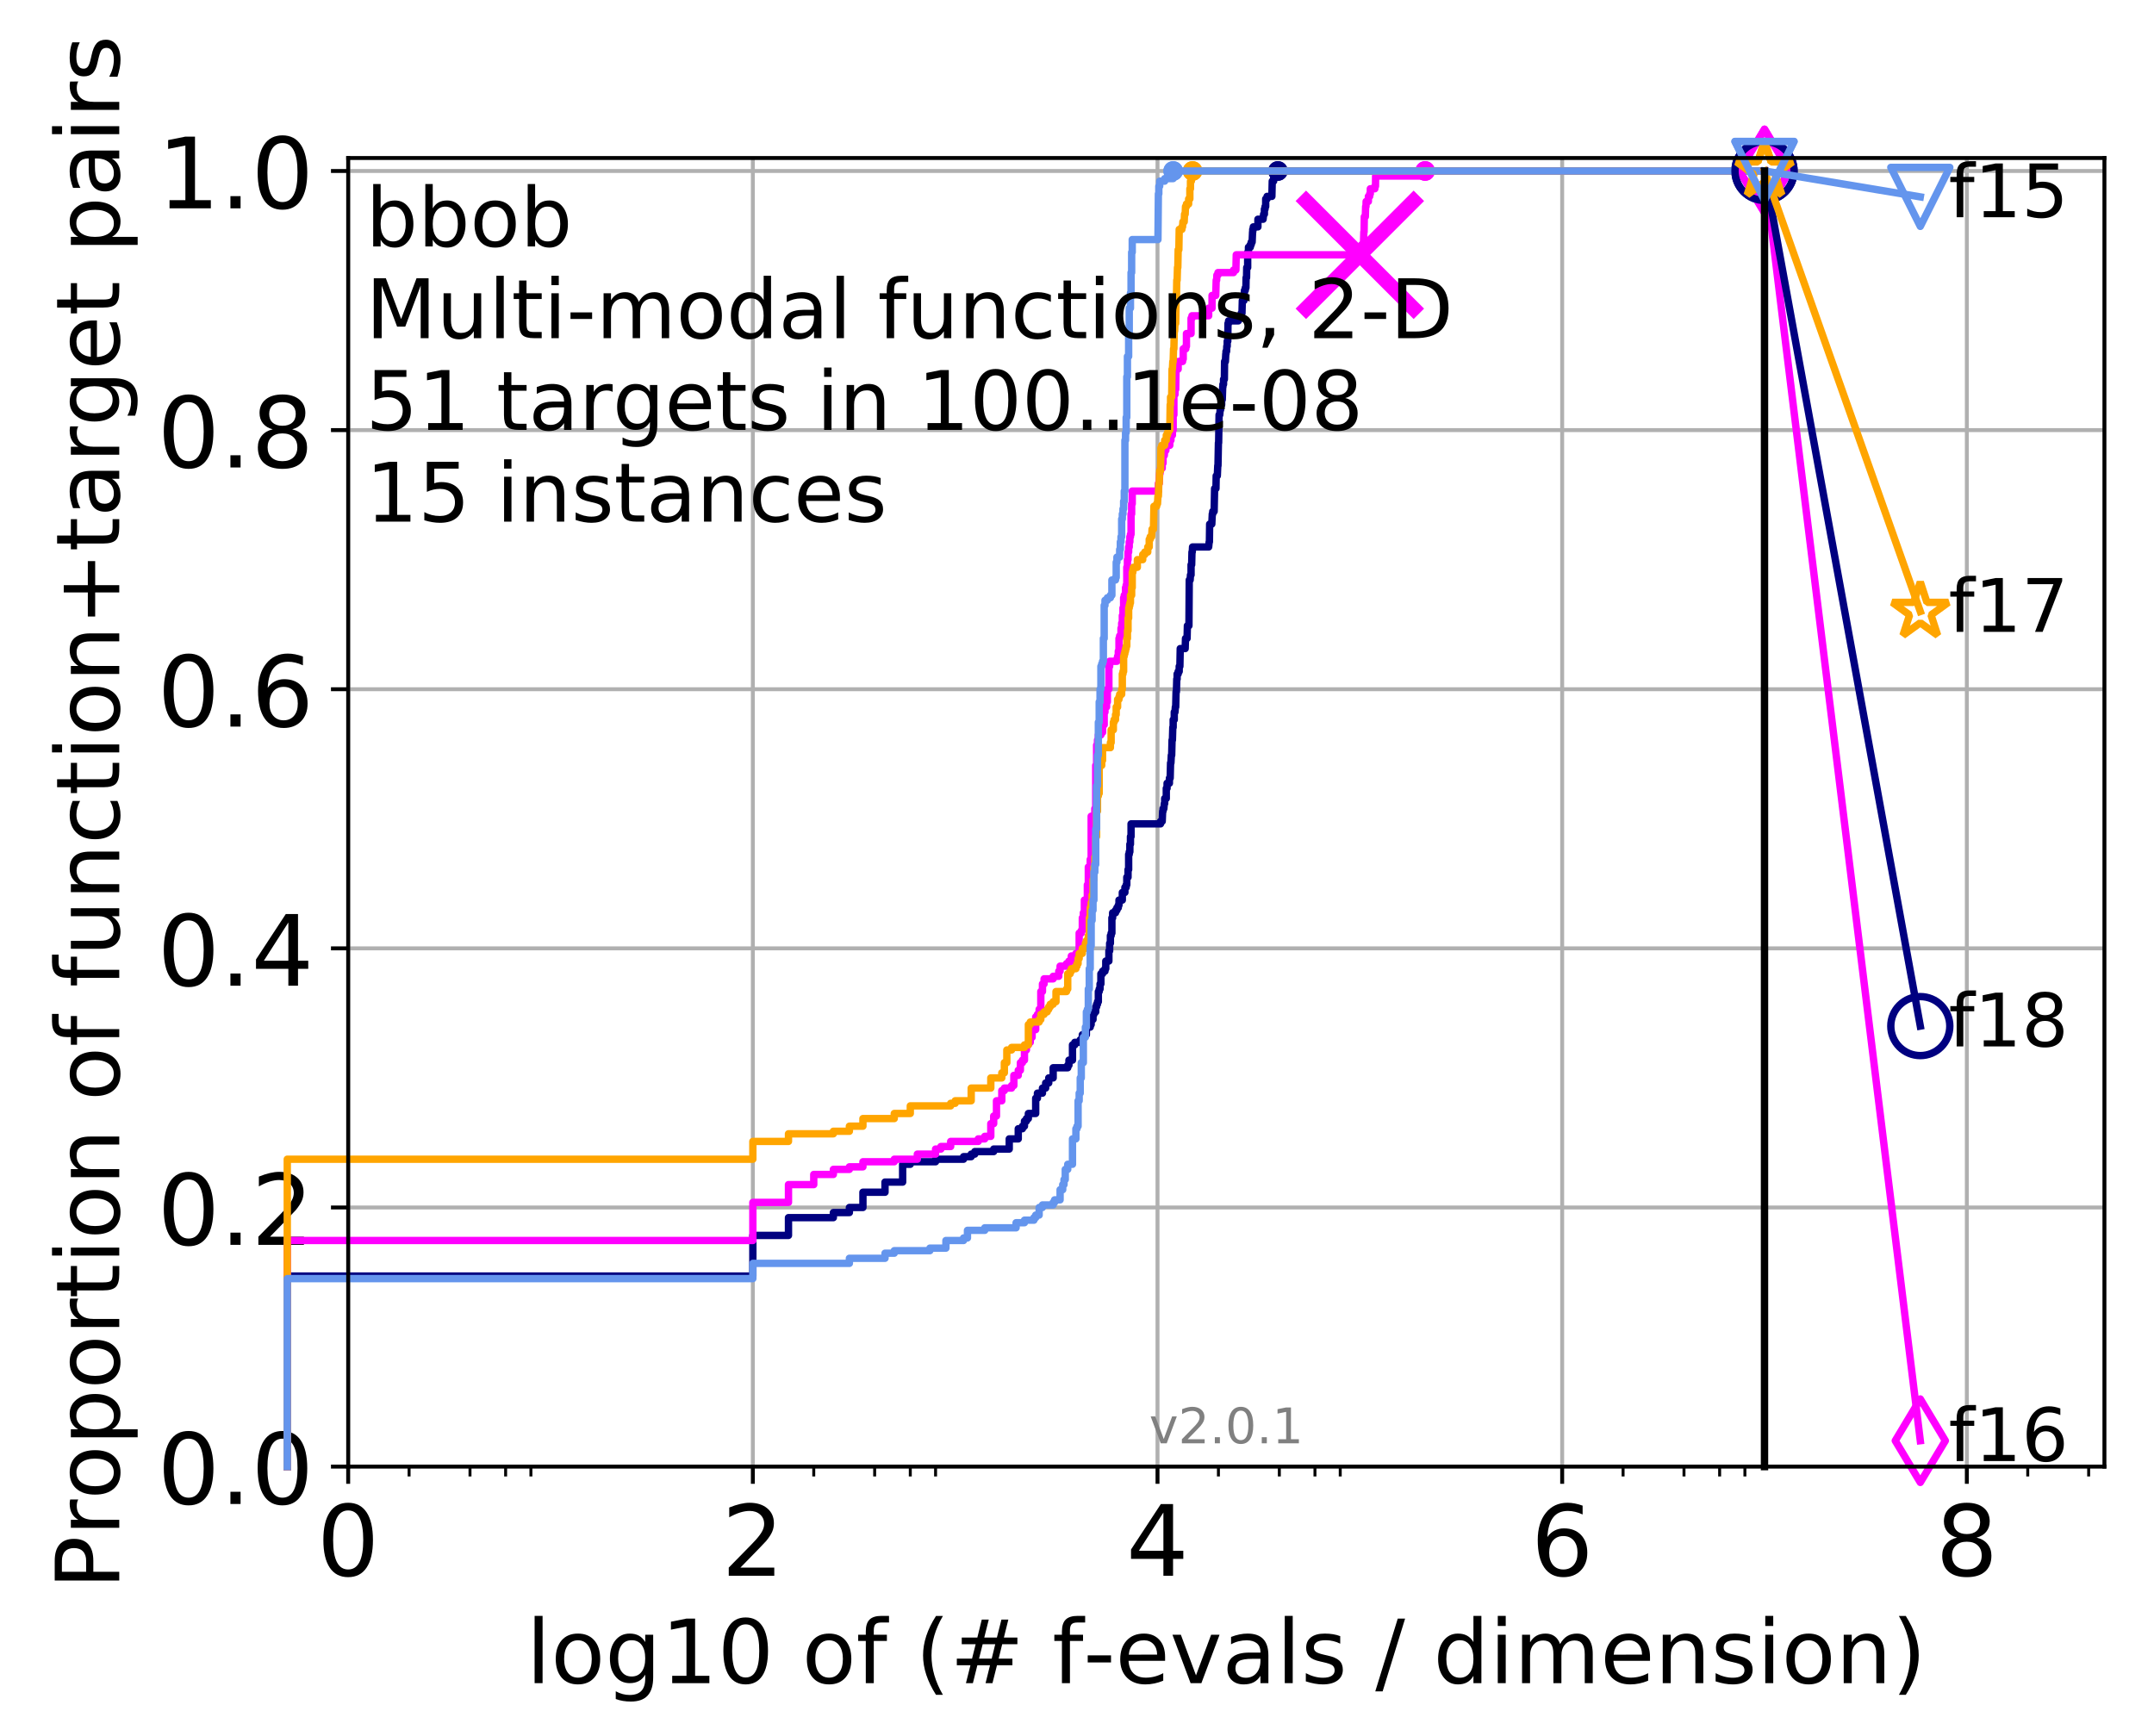 <?xml version="1.0" encoding="utf-8" standalone="no"?>
<!DOCTYPE svg PUBLIC "-//W3C//DTD SVG 1.1//EN"
  "http://www.w3.org/Graphics/SVG/1.1/DTD/svg11.dtd">
<!-- Created with matplotlib (http://matplotlib.org/) -->
<svg height="353pt" version="1.1" viewBox="0 0 438 353" width="438pt" xmlns="http://www.w3.org/2000/svg" xmlns:xlink="http://www.w3.org/1999/xlink">
 <defs>
  <style type="text/css">
*{stroke-linecap:butt;stroke-linejoin:round;}
  </style>
 </defs>
 <g id="figure_1">
  <g id="patch_1">
   <path d="M 0 353.222 
L 438.62 353.222 
L 438.62 0 
L 0 0 
z
" style="fill:#ffffff;"/>
  </g>
  <g id="axes_1">
   <g id="patch_2">
    <path d="M 70.8 298.245 
L 427.92 298.245 
L 427.92 32.133 
L 70.8 32.133 
z
" style="fill:#ffffff;"/>
   </g>
   <g id="matplotlib.axis_1">
    <g id="xtick_1">
     <g id="line2d_1">
      <path clip-path="url(#p3b8772ac0f)" d="M 70.8 298.245 
L 70.8 32.133 
" style="fill:none;stroke:#b0b0b0;stroke-linecap:square;stroke-width:0.8;"/>
     </g>
     <g id="line2d_2">
      <defs>
       <path d="M 0 0 
L 0 3.5 
" id="m09c72f3400" style="stroke:#000000;stroke-width:0.8;"/>
      </defs>
      <g>
       <use style="stroke:#000000;stroke-width:0.8;" x="70.8" xlink:href="#m09c72f3400" y="298.245"/>
      </g>
     </g>
     <g id="text_1">
      <!-- 0 -->
      <defs>
       <path d="M 31.781 66.406 
Q 24.172 66.406 20.328 58.906 
Q 16.5 51.422 16.5 36.375 
Q 16.5 21.391 20.328 13.891 
Q 24.172 6.391 31.781 6.391 
Q 39.453 6.391 43.281 13.891 
Q 47.125 21.391 47.125 36.375 
Q 47.125 51.422 43.281 58.906 
Q 39.453 66.406 31.781 66.406 
M 31.781 74.219 
Q 44.047 74.219 50.516 64.516 
Q 56.984 54.828 56.984 36.375 
Q 56.984 17.969 50.516 8.266 
Q 44.047 -1.422 31.781 -1.422 
Q 19.531 -1.422 13.062 8.266 
Q 6.594 17.969 6.594 36.375 
Q 6.594 54.828 13.062 64.516 
Q 19.531 74.219 31.781 74.219 
" id="DejaVuSans-30"/>
      </defs>
      <g transform="translate(64.438 320.442)scale(0.2 -0.2)">
       <use xlink:href="#DejaVuSans-30"/>
      </g>
     </g>
    </g>
    <g id="xtick_2">
     <g id="line2d_3">
      <path clip-path="url(#p3b8772ac0f)" d="M 153.086 298.245 
L 153.086 32.133 
" style="fill:none;stroke:#b0b0b0;stroke-linecap:square;stroke-width:0.8;"/>
     </g>
     <g id="line2d_4">
      <g>
       <use style="stroke:#000000;stroke-width:0.8;" x="153.086" xlink:href="#m09c72f3400" y="298.245"/>
      </g>
     </g>
     <g id="text_2">
      <!-- 2 -->
      <defs>
       <path d="M 19.188 8.297 
L 53.609 8.297 
L 53.609 0 
L 7.328 0 
L 7.328 8.297 
Q 12.938 14.109 22.625 23.891 
Q 32.328 33.688 34.812 36.531 
Q 39.547 41.844 41.422 45.531 
Q 43.312 49.219 43.312 52.781 
Q 43.312 58.594 39.234 62.25 
Q 35.156 65.922 28.609 65.922 
Q 23.969 65.922 18.812 64.312 
Q 13.672 62.703 7.812 59.422 
L 7.812 69.391 
Q 13.766 71.781 18.938 73 
Q 24.125 74.219 28.422 74.219 
Q 39.75 74.219 46.484 68.547 
Q 53.219 62.891 53.219 53.422 
Q 53.219 48.922 51.531 44.891 
Q 49.859 40.875 45.406 35.406 
Q 44.188 33.984 37.641 27.219 
Q 31.109 20.453 19.188 8.297 
" id="DejaVuSans-32"/>
      </defs>
      <g transform="translate(146.723 320.442)scale(0.2 -0.2)">
       <use xlink:href="#DejaVuSans-32"/>
      </g>
     </g>
    </g>
    <g id="xtick_3">
     <g id="line2d_5">
      <path clip-path="url(#p3b8772ac0f)" d="M 235.371 298.245 
L 235.371 32.133 
" style="fill:none;stroke:#b0b0b0;stroke-linecap:square;stroke-width:0.8;"/>
     </g>
     <g id="line2d_6">
      <g>
       <use style="stroke:#000000;stroke-width:0.8;" x="235.371" xlink:href="#m09c72f3400" y="298.245"/>
      </g>
     </g>
     <g id="text_3">
      <!-- 4 -->
      <defs>
       <path d="M 37.797 64.312 
L 12.891 25.391 
L 37.797 25.391 
z
M 35.203 72.906 
L 47.609 72.906 
L 47.609 25.391 
L 58.016 25.391 
L 58.016 17.188 
L 47.609 17.188 
L 47.609 0 
L 37.797 0 
L 37.797 17.188 
L 4.891 17.188 
L 4.891 26.703 
z
" id="DejaVuSans-34"/>
      </defs>
      <g transform="translate(229.009 320.442)scale(0.2 -0.2)">
       <use xlink:href="#DejaVuSans-34"/>
      </g>
     </g>
    </g>
    <g id="xtick_4">
     <g id="line2d_7">
      <path clip-path="url(#p3b8772ac0f)" d="M 317.657 298.245 
L 317.657 32.133 
" style="fill:none;stroke:#b0b0b0;stroke-linecap:square;stroke-width:0.8;"/>
     </g>
     <g id="line2d_8">
      <g>
       <use style="stroke:#000000;stroke-width:0.8;" x="317.657" xlink:href="#m09c72f3400" y="298.245"/>
      </g>
     </g>
     <g id="text_4">
      <!-- 6 -->
      <defs>
       <path d="M 33.016 40.375 
Q 26.375 40.375 22.484 35.828 
Q 18.609 31.297 18.609 23.391 
Q 18.609 15.531 22.484 10.953 
Q 26.375 6.391 33.016 6.391 
Q 39.656 6.391 43.531 10.953 
Q 47.406 15.531 47.406 23.391 
Q 47.406 31.297 43.531 35.828 
Q 39.656 40.375 33.016 40.375 
M 52.594 71.297 
L 52.594 62.312 
Q 48.875 64.062 45.094 64.984 
Q 41.312 65.922 37.594 65.922 
Q 27.828 65.922 22.672 59.328 
Q 17.531 52.734 16.797 39.406 
Q 19.672 43.656 24.016 45.922 
Q 28.375 48.188 33.594 48.188 
Q 44.578 48.188 50.953 41.516 
Q 57.328 34.859 57.328 23.391 
Q 57.328 12.156 50.688 5.359 
Q 44.047 -1.422 33.016 -1.422 
Q 20.359 -1.422 13.672 8.266 
Q 6.984 17.969 6.984 36.375 
Q 6.984 53.656 15.188 63.938 
Q 23.391 74.219 37.203 74.219 
Q 40.922 74.219 44.703 73.484 
Q 48.484 72.75 52.594 71.297 
" id="DejaVuSans-36"/>
      </defs>
      <g transform="translate(311.295 320.442)scale(0.2 -0.2)">
       <use xlink:href="#DejaVuSans-36"/>
      </g>
     </g>
    </g>
    <g id="xtick_5">
     <g id="line2d_9">
      <path clip-path="url(#p3b8772ac0f)" d="M 399.943 298.245 
L 399.943 32.133 
" style="fill:none;stroke:#b0b0b0;stroke-linecap:square;stroke-width:0.8;"/>
     </g>
     <g id="line2d_10">
      <g>
       <use style="stroke:#000000;stroke-width:0.8;" x="399.943" xlink:href="#m09c72f3400" y="298.245"/>
      </g>
     </g>
     <g id="text_5">
      <!-- 8 -->
      <defs>
       <path d="M 31.781 34.625 
Q 24.75 34.625 20.719 30.859 
Q 16.703 27.094 16.703 20.516 
Q 16.703 13.922 20.719 10.156 
Q 24.75 6.391 31.781 6.391 
Q 38.812 6.391 42.859 10.172 
Q 46.922 13.969 46.922 20.516 
Q 46.922 27.094 42.891 30.859 
Q 38.875 34.625 31.781 34.625 
M 21.922 38.812 
Q 15.578 40.375 12.031 44.719 
Q 8.5 49.078 8.5 55.328 
Q 8.5 64.062 14.719 69.141 
Q 20.953 74.219 31.781 74.219 
Q 42.672 74.219 48.875 69.141 
Q 55.078 64.062 55.078 55.328 
Q 55.078 49.078 51.531 44.719 
Q 48 40.375 41.703 38.812 
Q 48.828 37.156 52.797 32.312 
Q 56.781 27.484 56.781 20.516 
Q 56.781 9.906 50.312 4.234 
Q 43.844 -1.422 31.781 -1.422 
Q 19.734 -1.422 13.25 4.234 
Q 6.781 9.906 6.781 20.516 
Q 6.781 27.484 10.781 32.312 
Q 14.797 37.156 21.922 38.812 
M 18.312 54.391 
Q 18.312 48.734 21.844 45.562 
Q 25.391 42.391 31.781 42.391 
Q 38.141 42.391 41.719 45.562 
Q 45.312 48.734 45.312 54.391 
Q 45.312 60.062 41.719 63.234 
Q 38.141 66.406 31.781 66.406 
Q 25.391 66.406 21.844 63.234 
Q 18.312 60.062 18.312 54.391 
" id="DejaVuSans-38"/>
      </defs>
      <g transform="translate(393.58 320.442)scale(0.2 -0.2)">
       <use xlink:href="#DejaVuSans-38"/>
      </g>
     </g>
    </g>
    <g id="xtick_6">
     <g id="line2d_11">
      <defs>
       <path d="M 0 0 
L 0 2 
" id="m5ad2815ff9" style="stroke:#000000;stroke-width:0.6;"/>
      </defs>
      <g>
       <use style="stroke:#000000;stroke-width:0.6;" x="83.185" xlink:href="#m5ad2815ff9" y="298.245"/>
      </g>
     </g>
    </g>
    <g id="xtick_7">
     <g id="line2d_12">
      <g>
       <use style="stroke:#000000;stroke-width:0.6;" x="95.57" xlink:href="#m5ad2815ff9" y="298.245"/>
      </g>
     </g>
    </g>
    <g id="xtick_8">
     <g id="line2d_13">
      <g>
       <use style="stroke:#000000;stroke-width:0.6;" x="102.815" xlink:href="#m5ad2815ff9" y="298.245"/>
      </g>
     </g>
    </g>
    <g id="xtick_9">
     <g id="line2d_14">
      <g>
       <use style="stroke:#000000;stroke-width:0.6;" x="107.956" xlink:href="#m5ad2815ff9" y="298.245"/>
      </g>
     </g>
    </g>
    <g id="xtick_10">
     <g id="line2d_15">
      <g>
       <use style="stroke:#000000;stroke-width:0.6;" x="165.471" xlink:href="#m5ad2815ff9" y="298.245"/>
      </g>
     </g>
    </g>
    <g id="xtick_11">
     <g id="line2d_16">
      <g>
       <use style="stroke:#000000;stroke-width:0.6;" x="177.856" xlink:href="#m5ad2815ff9" y="298.245"/>
      </g>
     </g>
    </g>
    <g id="xtick_12">
     <g id="line2d_17">
      <g>
       <use style="stroke:#000000;stroke-width:0.6;" x="185.101" xlink:href="#m5ad2815ff9" y="298.245"/>
      </g>
     </g>
    </g>
    <g id="xtick_13">
     <g id="line2d_18">
      <g>
       <use style="stroke:#000000;stroke-width:0.6;" x="190.241" xlink:href="#m5ad2815ff9" y="298.245"/>
      </g>
     </g>
    </g>
    <g id="xtick_14">
     <g id="line2d_19">
      <g>
       <use style="stroke:#000000;stroke-width:0.6;" x="247.757" xlink:href="#m5ad2815ff9" y="298.245"/>
      </g>
     </g>
    </g>
    <g id="xtick_15">
     <g id="line2d_20">
      <g>
       <use style="stroke:#000000;stroke-width:0.6;" x="260.142" xlink:href="#m5ad2815ff9" y="298.245"/>
      </g>
     </g>
    </g>
    <g id="xtick_16">
     <g id="line2d_21">
      <g>
       <use style="stroke:#000000;stroke-width:0.6;" x="267.387" xlink:href="#m5ad2815ff9" y="298.245"/>
      </g>
     </g>
    </g>
    <g id="xtick_17">
     <g id="line2d_22">
      <g>
       <use style="stroke:#000000;stroke-width:0.6;" x="272.527" xlink:href="#m5ad2815ff9" y="298.245"/>
      </g>
     </g>
    </g>
    <g id="xtick_18">
     <g id="line2d_23">
      <g>
       <use style="stroke:#000000;stroke-width:0.6;" x="330.042" xlink:href="#m5ad2815ff9" y="298.245"/>
      </g>
     </g>
    </g>
    <g id="xtick_19">
     <g id="line2d_24">
      <g>
       <use style="stroke:#000000;stroke-width:0.6;" x="342.428" xlink:href="#m5ad2815ff9" y="298.245"/>
      </g>
     </g>
    </g>
    <g id="xtick_20">
     <g id="line2d_25">
      <g>
       <use style="stroke:#000000;stroke-width:0.6;" x="349.673" xlink:href="#m5ad2815ff9" y="298.245"/>
      </g>
     </g>
    </g>
    <g id="xtick_21">
     <g id="line2d_26">
      <g>
       <use style="stroke:#000000;stroke-width:0.6;" x="354.813" xlink:href="#m5ad2815ff9" y="298.245"/>
      </g>
     </g>
    </g>
    <g id="xtick_22">
     <g id="line2d_27">
      <g>
       <use style="stroke:#000000;stroke-width:0.6;" x="412.328" xlink:href="#m5ad2815ff9" y="298.245"/>
      </g>
     </g>
    </g>
    <g id="xtick_23">
     <g id="line2d_28">
      <g>
       <use style="stroke:#000000;stroke-width:0.6;" x="424.713" xlink:href="#m5ad2815ff9" y="298.245"/>
      </g>
     </g>
    </g>
    <g id="text_6">
     <!-- log10 of (# f-evals / dimension) -->
     <defs>
      <path d="M 9.422 75.984 
L 18.406 75.984 
L 18.406 0 
L 9.422 0 
z
" id="DejaVuSans-6c"/>
      <path d="M 30.609 48.391 
Q 23.391 48.391 19.188 42.75 
Q 14.984 37.109 14.984 27.297 
Q 14.984 17.484 19.156 11.844 
Q 23.344 6.203 30.609 6.203 
Q 37.797 6.203 41.984 11.859 
Q 46.188 17.531 46.188 27.297 
Q 46.188 37.016 41.984 42.703 
Q 37.797 48.391 30.609 48.391 
M 30.609 56 
Q 42.328 56 49.016 48.375 
Q 55.719 40.766 55.719 27.297 
Q 55.719 13.875 49.016 6.219 
Q 42.328 -1.422 30.609 -1.422 
Q 18.844 -1.422 12.172 6.219 
Q 5.516 13.875 5.516 27.297 
Q 5.516 40.766 12.172 48.375 
Q 18.844 56 30.609 56 
" id="DejaVuSans-6f"/>
      <path d="M 45.406 27.984 
Q 45.406 37.75 41.375 43.109 
Q 37.359 48.484 30.078 48.484 
Q 22.859 48.484 18.828 43.109 
Q 14.797 37.75 14.797 27.984 
Q 14.797 18.266 18.828 12.891 
Q 22.859 7.516 30.078 7.516 
Q 37.359 7.516 41.375 12.891 
Q 45.406 18.266 45.406 27.984 
M 54.391 6.781 
Q 54.391 -7.172 48.188 -13.984 
Q 42 -20.797 29.203 -20.797 
Q 24.469 -20.797 20.266 -20.094 
Q 16.062 -19.391 12.109 -17.922 
L 12.109 -9.188 
Q 16.062 -11.328 19.922 -12.344 
Q 23.781 -13.375 27.781 -13.375 
Q 36.625 -13.375 41.016 -8.766 
Q 45.406 -4.156 45.406 5.172 
L 45.406 9.625 
Q 42.625 4.781 38.281 2.391 
Q 33.938 0 27.875 0 
Q 17.828 0 11.672 7.656 
Q 5.516 15.328 5.516 27.984 
Q 5.516 40.672 11.672 48.328 
Q 17.828 56 27.875 56 
Q 33.938 56 38.281 53.609 
Q 42.625 51.219 45.406 46.391 
L 45.406 54.688 
L 54.391 54.688 
z
" id="DejaVuSans-67"/>
      <path d="M 12.406 8.297 
L 28.516 8.297 
L 28.516 63.922 
L 10.984 60.406 
L 10.984 69.391 
L 28.422 72.906 
L 38.281 72.906 
L 38.281 8.297 
L 54.391 8.297 
L 54.391 0 
L 12.406 0 
z
" id="DejaVuSans-31"/>
      <path id="DejaVuSans-20"/>
      <path d="M 37.109 75.984 
L 37.109 68.5 
L 28.516 68.5 
Q 23.688 68.5 21.797 66.547 
Q 19.922 64.594 19.922 59.516 
L 19.922 54.688 
L 34.719 54.688 
L 34.719 47.703 
L 19.922 47.703 
L 19.922 0 
L 10.891 0 
L 10.891 47.703 
L 2.297 47.703 
L 2.297 54.688 
L 10.891 54.688 
L 10.891 58.5 
Q 10.891 67.625 15.141 71.797 
Q 19.391 75.984 28.609 75.984 
z
" id="DejaVuSans-66"/>
      <path d="M 31 75.875 
Q 24.469 64.656 21.281 53.656 
Q 18.109 42.672 18.109 31.391 
Q 18.109 20.125 21.312 9.062 
Q 24.516 -2 31 -13.188 
L 23.188 -13.188 
Q 15.875 -1.703 12.234 9.375 
Q 8.594 20.453 8.594 31.391 
Q 8.594 42.281 12.203 53.312 
Q 15.828 64.359 23.188 75.875 
z
" id="DejaVuSans-28"/>
      <path d="M 51.125 44 
L 36.922 44 
L 32.812 27.688 
L 47.125 27.688 
z
M 43.797 71.781 
L 38.719 51.516 
L 52.984 51.516 
L 58.109 71.781 
L 65.922 71.781 
L 60.891 51.516 
L 76.125 51.516 
L 76.125 44 
L 58.984 44 
L 54.984 27.688 
L 70.516 27.688 
L 70.516 20.219 
L 53.078 20.219 
L 48 0 
L 40.188 0 
L 45.219 20.219 
L 30.906 20.219 
L 25.875 0 
L 18.016 0 
L 23.094 20.219 
L 7.719 20.219 
L 7.719 27.688 
L 24.906 27.688 
L 29 44 
L 13.281 44 
L 13.281 51.516 
L 30.906 51.516 
L 35.891 71.781 
z
" id="DejaVuSans-23"/>
      <path d="M 4.891 31.391 
L 31.203 31.391 
L 31.203 23.391 
L 4.891 23.391 
z
" id="DejaVuSans-2d"/>
      <path d="M 56.203 29.594 
L 56.203 25.203 
L 14.891 25.203 
Q 15.484 15.922 20.484 11.062 
Q 25.484 6.203 34.422 6.203 
Q 39.594 6.203 44.453 7.469 
Q 49.312 8.734 54.109 11.281 
L 54.109 2.781 
Q 49.266 0.734 44.188 -0.344 
Q 39.109 -1.422 33.891 -1.422 
Q 20.797 -1.422 13.156 6.188 
Q 5.516 13.812 5.516 26.812 
Q 5.516 40.234 12.766 48.109 
Q 20.016 56 32.328 56 
Q 43.359 56 49.781 48.891 
Q 56.203 41.797 56.203 29.594 
M 47.219 32.234 
Q 47.125 39.594 43.094 43.984 
Q 39.062 48.391 32.422 48.391 
Q 24.906 48.391 20.391 44.141 
Q 15.875 39.891 15.188 32.172 
z
" id="DejaVuSans-65"/>
      <path d="M 2.984 54.688 
L 12.5 54.688 
L 29.594 8.797 
L 46.688 54.688 
L 56.203 54.688 
L 35.688 0 
L 23.484 0 
z
" id="DejaVuSans-76"/>
      <path d="M 34.281 27.484 
Q 23.391 27.484 19.188 25 
Q 14.984 22.516 14.984 16.5 
Q 14.984 11.719 18.141 8.906 
Q 21.297 6.109 26.703 6.109 
Q 34.188 6.109 38.703 11.406 
Q 43.219 16.703 43.219 25.484 
L 43.219 27.484 
z
M 52.203 31.203 
L 52.203 0 
L 43.219 0 
L 43.219 8.297 
Q 40.141 3.328 35.547 0.953 
Q 30.953 -1.422 24.312 -1.422 
Q 15.922 -1.422 10.953 3.297 
Q 6 8.016 6 15.922 
Q 6 25.141 12.172 29.828 
Q 18.359 34.516 30.609 34.516 
L 43.219 34.516 
L 43.219 35.406 
Q 43.219 41.609 39.141 45 
Q 35.062 48.391 27.688 48.391 
Q 23 48.391 18.547 47.266 
Q 14.109 46.141 10.016 43.891 
L 10.016 52.203 
Q 14.938 54.109 19.578 55.047 
Q 24.219 56 28.609 56 
Q 40.484 56 46.344 49.844 
Q 52.203 43.703 52.203 31.203 
" id="DejaVuSans-61"/>
      <path d="M 44.281 53.078 
L 44.281 44.578 
Q 40.484 46.531 36.375 47.5 
Q 32.281 48.484 27.875 48.484 
Q 21.188 48.484 17.844 46.438 
Q 14.5 44.391 14.5 40.281 
Q 14.5 37.156 16.891 35.375 
Q 19.281 33.594 26.516 31.984 
L 29.594 31.297 
Q 39.156 29.25 43.188 25.516 
Q 47.219 21.781 47.219 15.094 
Q 47.219 7.469 41.188 3.016 
Q 35.156 -1.422 24.609 -1.422 
Q 20.219 -1.422 15.453 -0.562 
Q 10.688 0.297 5.422 2 
L 5.422 11.281 
Q 10.406 8.688 15.234 7.391 
Q 20.062 6.109 24.812 6.109 
Q 31.156 6.109 34.562 8.281 
Q 37.984 10.453 37.984 14.406 
Q 37.984 18.062 35.516 20.016 
Q 33.062 21.969 24.703 23.781 
L 21.578 24.516 
Q 13.234 26.266 9.516 29.906 
Q 5.812 33.547 5.812 39.891 
Q 5.812 47.609 11.281 51.797 
Q 16.75 56 26.812 56 
Q 31.781 56 36.172 55.266 
Q 40.578 54.547 44.281 53.078 
" id="DejaVuSans-73"/>
      <path d="M 25.391 72.906 
L 33.688 72.906 
L 8.297 -9.281 
L 0 -9.281 
z
" id="DejaVuSans-2f"/>
      <path d="M 45.406 46.391 
L 45.406 75.984 
L 54.391 75.984 
L 54.391 0 
L 45.406 0 
L 45.406 8.203 
Q 42.578 3.328 38.25 0.953 
Q 33.938 -1.422 27.875 -1.422 
Q 17.969 -1.422 11.734 6.484 
Q 5.516 14.406 5.516 27.297 
Q 5.516 40.188 11.734 48.094 
Q 17.969 56 27.875 56 
Q 33.938 56 38.25 53.625 
Q 42.578 51.266 45.406 46.391 
M 14.797 27.297 
Q 14.797 17.391 18.875 11.75 
Q 22.953 6.109 30.078 6.109 
Q 37.203 6.109 41.297 11.75 
Q 45.406 17.391 45.406 27.297 
Q 45.406 37.203 41.297 42.844 
Q 37.203 48.484 30.078 48.484 
Q 22.953 48.484 18.875 42.844 
Q 14.797 37.203 14.797 27.297 
" id="DejaVuSans-64"/>
      <path d="M 9.422 54.688 
L 18.406 54.688 
L 18.406 0 
L 9.422 0 
z
M 9.422 75.984 
L 18.406 75.984 
L 18.406 64.594 
L 9.422 64.594 
z
" id="DejaVuSans-69"/>
      <path d="M 52 44.188 
Q 55.375 50.25 60.062 53.125 
Q 64.75 56 71.094 56 
Q 79.641 56 84.281 50.016 
Q 88.922 44.047 88.922 33.016 
L 88.922 0 
L 79.891 0 
L 79.891 32.719 
Q 79.891 40.578 77.094 44.375 
Q 74.312 48.188 68.609 48.188 
Q 61.625 48.188 57.562 43.547 
Q 53.516 38.922 53.516 30.906 
L 53.516 0 
L 44.484 0 
L 44.484 32.719 
Q 44.484 40.625 41.703 44.406 
Q 38.922 48.188 33.109 48.188 
Q 26.219 48.188 22.156 43.531 
Q 18.109 38.875 18.109 30.906 
L 18.109 0 
L 9.078 0 
L 9.078 54.688 
L 18.109 54.688 
L 18.109 46.188 
Q 21.188 51.219 25.484 53.609 
Q 29.781 56 35.688 56 
Q 41.656 56 45.828 52.969 
Q 50 49.953 52 44.188 
" id="DejaVuSans-6d"/>
      <path d="M 54.891 33.016 
L 54.891 0 
L 45.906 0 
L 45.906 32.719 
Q 45.906 40.484 42.875 44.328 
Q 39.844 48.188 33.797 48.188 
Q 26.516 48.188 22.312 43.547 
Q 18.109 38.922 18.109 30.906 
L 18.109 0 
L 9.078 0 
L 9.078 54.688 
L 18.109 54.688 
L 18.109 46.188 
Q 21.344 51.125 25.703 53.562 
Q 30.078 56 35.797 56 
Q 45.219 56 50.047 50.172 
Q 54.891 44.344 54.891 33.016 
" id="DejaVuSans-6e"/>
      <path d="M 8.016 75.875 
L 15.828 75.875 
Q 23.141 64.359 26.781 53.312 
Q 30.422 42.281 30.422 31.391 
Q 30.422 20.453 26.781 9.375 
Q 23.141 -1.703 15.828 -13.188 
L 8.016 -13.188 
Q 14.5 -2 17.703 9.062 
Q 20.906 20.125 20.906 31.391 
Q 20.906 42.672 17.703 53.656 
Q 14.5 64.656 8.016 75.875 
" id="DejaVuSans-29"/>
     </defs>
     <g transform="translate(107.015 342.279)scale(0.18 -0.18)">
      <use xlink:href="#DejaVuSans-6c"/>
      <use x="27.783" xlink:href="#DejaVuSans-6f"/>
      <use x="88.965" xlink:href="#DejaVuSans-67"/>
      <use x="152.441" xlink:href="#DejaVuSans-31"/>
      <use x="216.064" xlink:href="#DejaVuSans-30"/>
      <use x="279.688" xlink:href="#DejaVuSans-20"/>
      <use x="311.475" xlink:href="#DejaVuSans-6f"/>
      <use x="372.656" xlink:href="#DejaVuSans-66"/>
      <use x="407.861" xlink:href="#DejaVuSans-20"/>
      <use x="439.648" xlink:href="#DejaVuSans-28"/>
      <use x="478.662" xlink:href="#DejaVuSans-23"/>
      <use x="562.451" xlink:href="#DejaVuSans-20"/>
      <use x="594.238" xlink:href="#DejaVuSans-66"/>
      <use x="629.365" xlink:href="#DejaVuSans-2d"/>
      <use x="665.449" xlink:href="#DejaVuSans-65"/>
      <use x="726.973" xlink:href="#DejaVuSans-76"/>
      <use x="786.152" xlink:href="#DejaVuSans-61"/>
      <use x="847.432" xlink:href="#DejaVuSans-6c"/>
      <use x="875.215" xlink:href="#DejaVuSans-73"/>
      <use x="927.314" xlink:href="#DejaVuSans-20"/>
      <use x="959.102" xlink:href="#DejaVuSans-2f"/>
      <use x="992.793" xlink:href="#DejaVuSans-20"/>
      <use x="1024.58" xlink:href="#DejaVuSans-64"/>
      <use x="1088.057" xlink:href="#DejaVuSans-69"/>
      <use x="1115.84" xlink:href="#DejaVuSans-6d"/>
      <use x="1213.252" xlink:href="#DejaVuSans-65"/>
      <use x="1274.775" xlink:href="#DejaVuSans-6e"/>
      <use x="1338.154" xlink:href="#DejaVuSans-73"/>
      <use x="1390.254" xlink:href="#DejaVuSans-69"/>
      <use x="1418.037" xlink:href="#DejaVuSans-6f"/>
      <use x="1479.219" xlink:href="#DejaVuSans-6e"/>
      <use x="1542.598" xlink:href="#DejaVuSans-29"/>
     </g>
    </g>
   </g>
   <g id="matplotlib.axis_2">
    <g id="ytick_1">
     <g id="line2d_29">
      <path clip-path="url(#p3b8772ac0f)" d="M 70.8 298.245 
L 427.92 298.245 
" style="fill:none;stroke:#b0b0b0;stroke-linecap:square;stroke-width:0.8;"/>
     </g>
     <g id="line2d_30">
      <defs>
       <path d="M 0 0 
L -3.5 0 
" id="m5c0269168a" style="stroke:#000000;stroke-width:0.8;"/>
      </defs>
      <g>
       <use style="stroke:#000000;stroke-width:0.8;" x="70.8" xlink:href="#m5c0269168a" y="298.245"/>
      </g>
     </g>
     <g id="text_7">
      <!-- 0.0 -->
      <defs>
       <path d="M 10.688 12.406 
L 21 12.406 
L 21 0 
L 10.688 0 
z
" id="DejaVuSans-2e"/>
      </defs>
      <g transform="translate(31.994 305.844)scale(0.2 -0.2)">
       <use xlink:href="#DejaVuSans-30"/>
       <use x="63.623" xlink:href="#DejaVuSans-2e"/>
       <use x="95.41" xlink:href="#DejaVuSans-30"/>
      </g>
     </g>
    </g>
    <g id="ytick_2">
     <g id="line2d_31">
      <path clip-path="url(#p3b8772ac0f)" d="M 70.8 245.55 
L 427.92 245.55 
" style="fill:none;stroke:#b0b0b0;stroke-linecap:square;stroke-width:0.8;"/>
     </g>
     <g id="line2d_32">
      <g>
       <use style="stroke:#000000;stroke-width:0.8;" x="70.8" xlink:href="#m5c0269168a" y="245.55"/>
      </g>
     </g>
     <g id="text_8">
      <!-- 0.2 -->
      <g transform="translate(31.994 253.148)scale(0.2 -0.2)">
       <use xlink:href="#DejaVuSans-30"/>
       <use x="63.623" xlink:href="#DejaVuSans-2e"/>
       <use x="95.41" xlink:href="#DejaVuSans-32"/>
      </g>
     </g>
    </g>
    <g id="ytick_3">
     <g id="line2d_33">
      <path clip-path="url(#p3b8772ac0f)" d="M 70.8 192.854 
L 427.92 192.854 
" style="fill:none;stroke:#b0b0b0;stroke-linecap:square;stroke-width:0.8;"/>
     </g>
     <g id="line2d_34">
      <g>
       <use style="stroke:#000000;stroke-width:0.8;" x="70.8" xlink:href="#m5c0269168a" y="192.854"/>
      </g>
     </g>
     <g id="text_9">
      <!-- 0.4 -->
      <g transform="translate(31.994 200.453)scale(0.2 -0.2)">
       <use xlink:href="#DejaVuSans-30"/>
       <use x="63.623" xlink:href="#DejaVuSans-2e"/>
       <use x="95.41" xlink:href="#DejaVuSans-34"/>
      </g>
     </g>
    </g>
    <g id="ytick_4">
     <g id="line2d_35">
      <path clip-path="url(#p3b8772ac0f)" d="M 70.8 140.159 
L 427.92 140.159 
" style="fill:none;stroke:#b0b0b0;stroke-linecap:square;stroke-width:0.8;"/>
     </g>
     <g id="line2d_36">
      <g>
       <use style="stroke:#000000;stroke-width:0.8;" x="70.8" xlink:href="#m5c0269168a" y="140.159"/>
      </g>
     </g>
     <g id="text_10">
      <!-- 0.6 -->
      <g transform="translate(31.994 147.757)scale(0.2 -0.2)">
       <use xlink:href="#DejaVuSans-30"/>
       <use x="63.623" xlink:href="#DejaVuSans-2e"/>
       <use x="95.41" xlink:href="#DejaVuSans-36"/>
      </g>
     </g>
    </g>
    <g id="ytick_5">
     <g id="line2d_37">
      <path clip-path="url(#p3b8772ac0f)" d="M 70.8 87.464 
L 427.92 87.464 
" style="fill:none;stroke:#b0b0b0;stroke-linecap:square;stroke-width:0.8;"/>
     </g>
     <g id="line2d_38">
      <g>
       <use style="stroke:#000000;stroke-width:0.8;" x="70.8" xlink:href="#m5c0269168a" y="87.464"/>
      </g>
     </g>
     <g id="text_11">
      <!-- 0.8 -->
      <g transform="translate(31.994 95.062)scale(0.2 -0.2)">
       <use xlink:href="#DejaVuSans-30"/>
       <use x="63.623" xlink:href="#DejaVuSans-2e"/>
       <use x="95.41" xlink:href="#DejaVuSans-38"/>
      </g>
     </g>
    </g>
    <g id="ytick_6">
     <g id="line2d_39">
      <path clip-path="url(#p3b8772ac0f)" d="M 70.8 34.768 
L 427.92 34.768 
" style="fill:none;stroke:#b0b0b0;stroke-linecap:square;stroke-width:0.8;"/>
     </g>
     <g id="line2d_40">
      <g>
       <use style="stroke:#000000;stroke-width:0.8;" x="70.8" xlink:href="#m5c0269168a" y="34.768"/>
      </g>
     </g>
     <g id="text_12">
      <!-- 1.0 -->
      <g transform="translate(31.994 42.367)scale(0.2 -0.2)">
       <use xlink:href="#DejaVuSans-31"/>
       <use x="63.623" xlink:href="#DejaVuSans-2e"/>
       <use x="95.41" xlink:href="#DejaVuSans-30"/>
      </g>
     </g>
    </g>
    <g id="text_13">
     <!-- Proportion of function+target pairs -->
     <defs>
      <path d="M 19.672 64.797 
L 19.672 37.406 
L 32.078 37.406 
Q 38.969 37.406 42.719 40.969 
Q 46.484 44.531 46.484 51.125 
Q 46.484 57.672 42.719 61.234 
Q 38.969 64.797 32.078 64.797 
z
M 9.812 72.906 
L 32.078 72.906 
Q 44.344 72.906 50.609 67.359 
Q 56.891 61.812 56.891 51.125 
Q 56.891 40.328 50.609 34.812 
Q 44.344 29.297 32.078 29.297 
L 19.672 29.297 
L 19.672 0 
L 9.812 0 
z
" id="DejaVuSans-50"/>
      <path d="M 41.109 46.297 
Q 39.594 47.172 37.812 47.578 
Q 36.031 48 33.891 48 
Q 26.266 48 22.188 43.047 
Q 18.109 38.094 18.109 28.812 
L 18.109 0 
L 9.078 0 
L 9.078 54.688 
L 18.109 54.688 
L 18.109 46.188 
Q 20.953 51.172 25.484 53.578 
Q 30.031 56 36.531 56 
Q 37.453 56 38.578 55.875 
Q 39.703 55.766 41.062 55.516 
z
" id="DejaVuSans-72"/>
      <path d="M 18.109 8.203 
L 18.109 -20.797 
L 9.078 -20.797 
L 9.078 54.688 
L 18.109 54.688 
L 18.109 46.391 
Q 20.953 51.266 25.266 53.625 
Q 29.594 56 35.594 56 
Q 45.562 56 51.781 48.094 
Q 58.016 40.188 58.016 27.297 
Q 58.016 14.406 51.781 6.484 
Q 45.562 -1.422 35.594 -1.422 
Q 29.594 -1.422 25.266 0.953 
Q 20.953 3.328 18.109 8.203 
M 48.688 27.297 
Q 48.688 37.203 44.609 42.844 
Q 40.531 48.484 33.406 48.484 
Q 26.266 48.484 22.188 42.844 
Q 18.109 37.203 18.109 27.297 
Q 18.109 17.391 22.188 11.75 
Q 26.266 6.109 33.406 6.109 
Q 40.531 6.109 44.609 11.75 
Q 48.688 17.391 48.688 27.297 
" id="DejaVuSans-70"/>
      <path d="M 18.312 70.219 
L 18.312 54.688 
L 36.812 54.688 
L 36.812 47.703 
L 18.312 47.703 
L 18.312 18.016 
Q 18.312 11.328 20.141 9.422 
Q 21.969 7.516 27.594 7.516 
L 36.812 7.516 
L 36.812 0 
L 27.594 0 
Q 17.188 0 13.234 3.875 
Q 9.281 7.766 9.281 18.016 
L 9.281 47.703 
L 2.688 47.703 
L 2.688 54.688 
L 9.281 54.688 
L 9.281 70.219 
z
" id="DejaVuSans-74"/>
      <path d="M 8.5 21.578 
L 8.5 54.688 
L 17.484 54.688 
L 17.484 21.922 
Q 17.484 14.156 20.5 10.266 
Q 23.531 6.391 29.594 6.391 
Q 36.859 6.391 41.078 11.031 
Q 45.312 15.672 45.312 23.688 
L 45.312 54.688 
L 54.297 54.688 
L 54.297 0 
L 45.312 0 
L 45.312 8.406 
Q 42.047 3.422 37.719 1 
Q 33.406 -1.422 27.688 -1.422 
Q 18.266 -1.422 13.375 4.438 
Q 8.5 10.297 8.5 21.578 
M 31.109 56 
z
" id="DejaVuSans-75"/>
      <path d="M 48.781 52.594 
L 48.781 44.188 
Q 44.969 46.297 41.141 47.344 
Q 37.312 48.391 33.406 48.391 
Q 24.656 48.391 19.812 42.844 
Q 14.984 37.312 14.984 27.297 
Q 14.984 17.281 19.812 11.734 
Q 24.656 6.203 33.406 6.203 
Q 37.312 6.203 41.141 7.25 
Q 44.969 8.297 48.781 10.406 
L 48.781 2.094 
Q 45.016 0.344 40.984 -0.531 
Q 36.969 -1.422 32.422 -1.422 
Q 20.062 -1.422 12.781 6.344 
Q 5.516 14.109 5.516 27.297 
Q 5.516 40.672 12.859 48.328 
Q 20.219 56 33.016 56 
Q 37.156 56 41.109 55.141 
Q 45.062 54.297 48.781 52.594 
" id="DejaVuSans-63"/>
      <path d="M 46 62.703 
L 46 35.5 
L 73.188 35.5 
L 73.188 27.203 
L 46 27.203 
L 46 0 
L 37.797 0 
L 37.797 27.203 
L 10.594 27.203 
L 10.594 35.5 
L 37.797 35.5 
L 37.797 62.703 
z
" id="DejaVuSans-2b"/>
     </defs>
     <g transform="translate(24.25 323.179)rotate(-90)scale(0.18 -0.18)">
      <use xlink:href="#DejaVuSans-50"/>
      <use x="60.287" xlink:href="#DejaVuSans-72"/>
      <use x="101.369" xlink:href="#DejaVuSans-6f"/>
      <use x="162.551" xlink:href="#DejaVuSans-70"/>
      <use x="226.027" xlink:href="#DejaVuSans-6f"/>
      <use x="287.209" xlink:href="#DejaVuSans-72"/>
      <use x="328.322" xlink:href="#DejaVuSans-74"/>
      <use x="367.531" xlink:href="#DejaVuSans-69"/>
      <use x="395.314" xlink:href="#DejaVuSans-6f"/>
      <use x="456.496" xlink:href="#DejaVuSans-6e"/>
      <use x="519.875" xlink:href="#DejaVuSans-20"/>
      <use x="551.662" xlink:href="#DejaVuSans-6f"/>
      <use x="612.844" xlink:href="#DejaVuSans-66"/>
      <use x="648.049" xlink:href="#DejaVuSans-20"/>
      <use x="679.836" xlink:href="#DejaVuSans-66"/>
      <use x="715.041" xlink:href="#DejaVuSans-75"/>
      <use x="778.42" xlink:href="#DejaVuSans-6e"/>
      <use x="841.799" xlink:href="#DejaVuSans-63"/>
      <use x="896.779" xlink:href="#DejaVuSans-74"/>
      <use x="935.988" xlink:href="#DejaVuSans-69"/>
      <use x="963.771" xlink:href="#DejaVuSans-6f"/>
      <use x="1024.953" xlink:href="#DejaVuSans-6e"/>
      <use x="1088.332" xlink:href="#DejaVuSans-2b"/>
      <use x="1172.121" xlink:href="#DejaVuSans-74"/>
      <use x="1211.33" xlink:href="#DejaVuSans-61"/>
      <use x="1272.609" xlink:href="#DejaVuSans-72"/>
      <use x="1313.707" xlink:href="#DejaVuSans-67"/>
      <use x="1377.184" xlink:href="#DejaVuSans-65"/>
      <use x="1438.707" xlink:href="#DejaVuSans-74"/>
      <use x="1477.916" xlink:href="#DejaVuSans-20"/>
      <use x="1509.703" xlink:href="#DejaVuSans-70"/>
      <use x="1573.18" xlink:href="#DejaVuSans-61"/>
      <use x="1634.459" xlink:href="#DejaVuSans-69"/>
      <use x="1662.242" xlink:href="#DejaVuSans-72"/>
      <use x="1703.355" xlink:href="#DejaVuSans-73"/>
     </g>
    </g>
   </g>
   <g id="line2d_41">
    <defs>
     <path d="M 0 1.5 
C 0.398 1.5 0.779 1.342 1.061 1.061 
C 1.342 0.779 1.5 0.398 1.5 0 
C 1.5 -0.398 1.342 -0.779 1.061 -1.061 
C 0.779 -1.342 0.398 -1.5 0 -1.5 
C -0.398 -1.5 -0.779 -1.342 -1.061 -1.061 
C -1.342 -0.779 -1.5 -0.398 -1.5 0 
C -1.5 0.398 -1.342 0.779 -1.061 1.061 
C -0.779 1.342 -0.398 1.5 0 1.5 
z
" id="me613bcde98" style="stroke:#000080;"/>
    </defs>
    <g>
     <use style="fill:#000080;stroke:#000080;" x="259.849" xlink:href="#me613bcde98" y="34.768"/>
     <use style="fill:#000080;stroke:#000080;" x="259.849" xlink:href="#me613bcde98" y="34.768"/>
    </g>
   </g>
   <g id="line2d_42">
    <path d="M 58.415 298.245 
L 58.415 259.499 
L 153.086 259.499 
L 153.086 251.233 
L 160.331 251.233 
L 160.331 247.616 
L 169.458 247.616 
L 169.458 246.583 
L 172.716 246.583 
L 172.716 245.55 
L 175.47 245.55 
L 175.47 242.45 
L 179.961 242.45 
L 179.961 240.384 
L 183.546 240.384 
L 183.546 236.767 
L 185.101 236.767 
L 185.101 236.251 
L 190.241 236.251 
L 190.241 235.734 
L 195.932 235.734 
L 195.932 235.217 
L 197.486 235.217 
L 197.486 234.701 
L 198.216 234.701 
L 198.216 234.184 
L 202.059 234.184 
L 202.059 233.668 
L 205.221 233.668 
L 205.221 231.601 
L 207.055 231.601 
L 207.055 229.535 
L 207.906 229.535 
L 207.906 229.018 
L 208.317 229.018 
L 208.317 227.985 
L 208.718 227.985 
L 208.718 227.468 
L 209.111 227.468 
L 209.111 226.435 
L 210.601 226.435 
L 210.601 223.335 
L 210.955 223.335 
L 210.955 222.302 
L 211.976 222.302 
L 211.976 221.269 
L 212.626 221.269 
L 212.626 220.235 
L 213.253 220.235 
L 213.253 219.202 
L 214.154 219.202 
L 214.154 217.136 
L 217.116 217.136 
L 217.116 216.619 
L 217.363 216.619 
L 217.363 215.586 
L 218.083 215.586 
L 218.083 212.486 
L 218.547 212.486 
L 218.547 211.969 
L 219.657 211.969 
L 219.657 211.453 
L 220.082 211.453 
L 220.082 210.42 
L 220.904 210.42 
L 220.904 208.87 
L 221.689 208.87 
L 221.689 208.353 
L 221.881 208.353 
L 221.881 207.32 
L 222.257 207.32 
L 222.257 206.287 
L 222.442 206.287 
L 222.442 205.77 
L 222.807 205.77 
L 222.807 204.737 
L 222.986 204.737 
L 222.986 204.22 
L 223.164 204.22 
L 223.164 203.704 
L 223.34 203.704 
L 223.34 201.637 
L 223.514 201.637 
L 223.514 201.12 
L 223.687 201.12 
L 223.687 200.087 
L 223.858 200.087 
L 223.858 198.021 
L 224.195 198.021 
L 224.195 197.504 
L 224.689 197.504 
L 224.689 196.987 
L 224.851 196.987 
L 224.851 195.438 
L 225.483 195.438 
L 225.483 193.371 
L 225.638 193.371 
L 225.638 191.821 
L 225.792 191.821 
L 225.792 190.271 
L 225.944 190.271 
L 225.944 189.755 
L 226.094 189.755 
L 226.094 186.655 
L 226.244 186.655 
L 226.244 185.622 
L 226.83 185.622 
L 226.83 185.105 
L 227.116 185.105 
L 227.116 184.589 
L 227.397 184.589 
L 227.397 184.072 
L 227.536 184.072 
L 227.536 183.039 
L 228.216 183.039 
L 228.216 181.489 
L 228.741 181.489 
L 228.741 180.456 
L 228.998 180.456 
L 228.998 179.939 
L 229.125 179.939 
L 229.125 178.389 
L 229.377 178.389 
L 229.377 176.839 
L 229.502 176.839 
L 229.502 173.739 
L 229.625 173.739 
L 229.625 173.223 
L 229.748 173.223 
L 229.748 171.673 
L 229.87 171.673 
L 229.87 170.123 
L 229.991 170.123 
L 229.991 167.54 
L 235.986 167.54 
L 235.986 167.023 
L 236.328 167.023 
L 236.413 164.957 
L 236.497 164.957 
L 236.497 164.44 
L 236.664 164.44 
L 236.747 163.407 
L 236.829 163.407 
L 236.829 162.374 
L 237.155 162.374 
L 237.155 160.307 
L 237.316 160.307 
L 237.316 159.274 
L 237.791 159.274 
L 237.791 158.241 
L 237.946 158.241 
L 238.023 155.141 
L 238.1 155.141 
L 238.177 153.591 
L 238.253 153.591 
L 238.329 150.491 
L 238.404 150.491 
L 238.48 147.908 
L 238.555 147.908 
L 238.555 146.359 
L 238.777 146.359 
L 238.777 144.809 
L 238.925 144.809 
L 238.998 143.775 
L 239.07 143.775 
L 239.143 140.676 
L 239.215 140.676 
L 239.287 138.093 
L 239.359 138.093 
L 239.359 137.059 
L 239.572 137.059 
L 239.572 136.543 
L 239.782 136.543 
L 239.782 135.509 
L 239.921 135.509 
L 239.991 131.893 
L 240.997 131.893 
L 241.062 129.827 
L 241.384 129.827 
L 241.447 127.243 
L 241.762 127.243 
L 241.825 117.944 
L 242.011 117.944 
L 242.072 116.911 
L 242.194 116.911 
L 242.194 114.845 
L 242.316 114.845 
L 242.376 112.261 
L 242.437 112.261 
L 242.497 111.228 
L 245.775 111.228 
L 245.874 110.195 
L 245.924 110.195 
L 245.973 106.579 
L 246.412 106.579 
L 246.508 104.512 
L 246.603 104.512 
L 246.603 103.995 
L 246.887 103.995 
L 246.981 99.346 
L 247.258 99.346 
L 247.304 96.763 
L 247.532 96.763 
L 247.622 94.696 
L 247.667 94.696 
L 247.757 90.047 
L 247.801 90.047 
L 247.89 84.364 
L 248.023 84.364 
L 248.11 83.331 
L 248.198 83.331 
L 248.198 82.297 
L 248.414 82.297 
L 248.414 81.264 
L 248.543 81.264 
L 248.628 78.681 
L 248.671 78.681 
L 248.671 78.164 
L 248.798 78.164 
L 248.798 77.131 
L 248.966 77.131 
L 249.007 73.515 
L 249.173 73.515 
L 249.255 71.965 
L 249.296 71.965 
L 249.296 71.448 
L 249.419 71.448 
L 249.46 70.415 
L 249.541 70.415 
L 249.541 69.382 
L 249.662 69.382 
L 249.702 65.765 
L 249.821 65.765 
L 249.821 65.249 
L 251.815 65.249 
L 251.815 64.732 
L 252.307 64.732 
L 252.376 63.699 
L 252.547 63.699 
L 252.616 61.116 
L 252.953 61.116 
L 253.053 59.049 
L 253.218 59.049 
L 253.218 58.533 
L 253.349 58.533 
L 253.382 56.466 
L 253.479 56.466 
L 253.512 54.4 
L 253.705 54.4 
L 253.705 51.3 
L 253.864 51.3 
L 253.864 50.267 
L 254.241 50.267 
L 254.241 49.75 
L 254.427 49.75 
L 254.427 49.234 
L 254.61 49.234 
L 254.701 47.167 
L 254.732 47.167 
L 254.732 46.65 
L 254.852 46.65 
L 254.852 46.134 
L 255.788 46.134 
L 255.788 44.584 
L 256.839 44.584 
L 256.947 43.551 
L 257.106 43.551 
L 257.106 42.517 
L 257.238 42.517 
L 257.238 42.001 
L 257.369 42.001 
L 257.369 40.451 
L 257.654 40.451 
L 257.654 39.934 
L 258.628 39.934 
L 258.701 36.835 
L 258.989 36.835 
L 258.989 35.801 
L 259.107 35.801 
L 259.107 35.285 
L 259.849 35.285 
L 259.849 34.768 
L 358.8 34.768 
L 358.8 34.768 
" style="fill:none;stroke:#000080;stroke-linecap:square;stroke-width:1.5;"/>
   </g>
   <g id="line2d_43">
    <defs>
     <path d="M 0 6 
C 1.591 6 3.117 5.368 4.243 4.243 
C 5.368 3.117 6 1.591 6 0 
C 6 -1.591 5.368 -3.117 4.243 -4.243 
C 3.117 -5.368 1.591 -6 0 -6 
C -1.591 -6 -3.117 -5.368 -4.243 -4.243 
C -5.368 -3.117 -6 -1.591 -6 0 
C -6 1.591 -5.368 3.117 -4.243 4.243 
C -3.117 5.368 -1.591 6 0 6 
z
" id="mec69299112" style="stroke:#000080;stroke-width:1.5;"/>
    </defs>
    <g>
     <use style="fill:none;stroke:#000080;stroke-width:1.5;" x="358.8" xlink:href="#mec69299112" y="34.768"/>
    </g>
   </g>
   <g id="line2d_44"/>
   <g id="line2d_45">
    <defs>
     <path d="M 0 1.5 
C 0.398 1.5 0.779 1.342 1.061 1.061 
C 1.342 0.779 1.5 0.398 1.5 0 
C 1.5 -0.398 1.342 -0.779 1.061 -1.061 
C 0.779 -1.342 0.398 -1.5 0 -1.5 
C -0.398 -1.5 -0.779 -1.342 -1.061 -1.061 
C -1.342 -0.779 -1.5 -0.398 -1.5 0 
C -1.5 0.398 -1.342 0.779 -1.061 1.061 
C -0.779 1.342 -0.398 1.5 0 1.5 
z
" id="m5cb7867b79" style="stroke:#ff00ff;"/>
    </defs>
    <g>
     <use style="fill:#ff00ff;stroke:#ff00ff;" x="289.788" xlink:href="#m5cb7867b79" y="34.768"/>
     <use style="fill:#ff00ff;stroke:#ff00ff;" x="289.788" xlink:href="#m5cb7867b79" y="34.768"/>
    </g>
   </g>
   <g id="line2d_46">
    <path d="M 58.415 298.245 
L 58.415 252.266 
L 153.086 252.266 
L 153.086 244.517 
L 160.331 244.517 
L 160.331 240.9 
L 165.471 240.9 
L 165.471 238.834 
L 169.458 238.834 
L 169.458 237.801 
L 172.716 237.801 
L 172.716 237.284 
L 175.47 237.284 
L 175.47 236.251 
L 181.843 236.251 
L 181.843 235.734 
L 186.531 235.734 
L 186.531 234.701 
L 190.241 234.701 
L 190.241 233.668 
L 191.325 233.668 
L 191.325 233.151 
L 193.312 233.151 
L 193.312 232.118 
L 198.917 232.118 
L 198.917 231.601 
L 200.241 231.601 
L 200.241 231.085 
L 201.473 231.085 
L 201.473 228.501 
L 202.059 228.501 
L 202.059 226.952 
L 202.627 226.952 
L 202.627 223.852 
L 203.71 223.852 
L 203.71 221.785 
L 204.228 221.785 
L 204.228 221.269 
L 205.697 221.269 
L 205.697 220.752 
L 206.161 220.752 
L 206.161 218.686 
L 207.055 218.686 
L 207.055 217.652 
L 207.486 217.652 
L 207.486 216.102 
L 207.906 216.102 
L 207.906 215.586 
L 208.317 215.586 
L 208.317 213.519 
L 208.718 213.519 
L 208.718 212.486 
L 209.111 212.486 
L 209.111 211.969 
L 209.495 211.969 
L 209.495 210.936 
L 209.872 210.936 
L 209.872 209.386 
L 210.601 209.386 
L 210.601 206.803 
L 210.955 206.803 
L 210.955 206.287 
L 211.302 206.287 
L 211.302 205.253 
L 211.642 205.253 
L 211.642 201.637 
L 211.976 201.637 
L 211.976 200.087 
L 212.304 200.087 
L 212.304 199.054 
L 214.154 199.054 
L 214.154 198.537 
L 215.289 198.537 
L 215.289 197.504 
L 215.562 197.504 
L 215.562 196.471 
L 216.867 196.471 
L 216.867 195.954 
L 217.363 195.954 
L 217.363 195.438 
L 217.846 195.438 
L 217.846 194.404 
L 218.774 194.404 
L 218.774 193.888 
L 219.44 193.888 
L 219.44 189.755 
L 219.871 189.755 
L 219.871 189.238 
L 220.082 189.238 
L 220.082 186.655 
L 220.291 186.655 
L 220.291 185.622 
L 220.498 185.622 
L 220.498 183.039 
L 221.104 183.039 
L 221.104 179.939 
L 221.301 179.939 
L 221.301 176.323 
L 221.689 176.323 
L 221.689 174.773 
L 221.881 174.773 
L 221.881 165.99 
L 222.625 165.99 
L 222.625 164.44 
L 222.807 164.44 
L 222.807 155.658 
L 222.986 155.658 
L 222.986 151.525 
L 223.164 151.525 
L 223.164 150.491 
L 223.34 150.491 
L 223.34 149.458 
L 223.858 149.458 
L 223.858 148.942 
L 224.195 148.942 
L 224.195 147.392 
L 224.526 147.392 
L 224.526 144.809 
L 224.689 144.809 
L 224.689 143.775 
L 225.011 143.775 
L 225.011 142.742 
L 225.17 142.742 
L 225.17 140.159 
L 225.483 140.159 
L 225.483 135.509 
L 225.638 135.509 
L 225.638 134.476 
L 227.116 134.476 
L 227.116 133.96 
L 227.257 133.96 
L 227.257 133.443 
L 227.397 133.443 
L 227.397 132.41 
L 227.536 132.41 
L 227.536 129.827 
L 227.674 129.827 
L 227.674 129.31 
L 227.947 129.31 
L 227.947 127.76 
L 228.082 127.76 
L 228.082 126.727 
L 228.216 126.727 
L 228.216 125.177 
L 228.348 125.177 
L 228.348 123.627 
L 228.48 123.627 
L 228.48 121.561 
L 228.611 121.561 
L 228.611 121.044 
L 228.87 121.044 
L 228.87 119.494 
L 228.998 119.494 
L 228.998 118.978 
L 229.125 118.978 
L 229.125 115.361 
L 229.252 115.361 
L 229.252 113.811 
L 229.377 113.811 
L 229.377 112.261 
L 229.502 112.261 
L 229.502 111.228 
L 229.625 111.228 
L 229.625 110.195 
L 229.748 110.195 
L 229.748 109.162 
L 229.87 109.162 
L 229.87 108.645 
L 229.991 108.645 
L 229.991 104.512 
L 230.112 104.512 
L 230.112 102.446 
L 230.231 102.446 
L 230.231 99.863 
L 235.549 99.863 
L 235.549 98.313 
L 235.725 98.313 
L 235.813 96.246 
L 235.9 96.246 
L 235.986 95.213 
L 236.328 95.213 
L 236.328 94.18 
L 236.497 94.18 
L 236.497 92.63 
L 236.747 92.63 
L 236.829 91.597 
L 237.074 91.597 
L 237.074 90.563 
L 237.869 90.563 
L 237.869 89.53 
L 238.1 89.53 
L 238.1 88.497 
L 238.404 88.497 
L 238.404 87.464 
L 238.555 87.464 
L 238.555 84.364 
L 238.703 84.364 
L 238.703 80.231 
L 238.925 80.231 
L 238.925 79.198 
L 239.07 79.198 
L 239.143 75.065 
L 239.572 75.065 
L 239.572 73.515 
L 240.467 73.515 
L 240.467 72.998 
L 240.601 72.998 
L 240.601 70.932 
L 241.126 70.932 
L 241.126 70.415 
L 241.255 70.415 
L 241.255 67.832 
L 242.194 67.832 
L 242.194 64.732 
L 242.376 64.732 
L 242.376 64.216 
L 245.775 64.216 
L 245.775 62.666 
L 246.46 62.666 
L 246.46 60.083 
L 247.212 60.083 
L 247.304 56.983 
L 247.396 56.983 
L 247.441 55.95 
L 247.667 55.95 
L 247.667 55.433 
L 250.827 55.433 
L 250.827 54.916 
L 251.31 54.916 
L 251.383 51.817 
L 276.798 51.817 
L 276.894 49.75 
L 277.249 49.75 
L 277.326 47.167 
L 277.378 47.167 
L 277.42 44.067 
L 277.631 44.067 
L 277.69 42.001 
L 277.765 42.001 
L 277.79 40.968 
L 278.25 40.968 
L 278.25 39.934 
L 278.515 39.934 
L 278.515 39.418 
L 278.643 39.418 
L 278.643 38.385 
L 279.562 38.385 
L 279.562 37.868 
L 279.697 37.868 
L 279.72 35.801 
L 289.121 35.801 
L 289.121 35.285 
L 289.788 35.285 
L 289.788 34.768 
L 358.8 34.768 
L 358.8 34.768 
" style="fill:none;stroke:#ff00ff;stroke-linecap:square;stroke-width:1.5;"/>
   </g>
   <g id="line2d_47">
    <defs>
     <path d="M -0 8.485 
L 5.091 0 
L 0 -8.485 
L -5.091 -0 
z
" id="mac96842f04" style="stroke:#ff00ff;stroke-linejoin:miter;stroke-width:1.5;"/>
    </defs>
    <g>
     <use style="fill:none;stroke:#ff00ff;stroke-linejoin:miter;stroke-width:1.5;" x="358.8" xlink:href="#mac96842f04" y="34.768"/>
    </g>
   </g>
   <g id="line2d_48"/>
   <g id="line2d_49">
    <path clip-path="url(#p3b8772ac0f)" d="M 276.514 51.817 
" style="fill:none;stroke:#ff00ff;stroke-linecap:square;stroke-width:1.5;"/>
    <defs>
     <path d="M -12 12 
L 12 -12 
M -12 -12 
L 12 12 
" id="md4ba0d91a6" style="stroke:#ff00ff;stroke-width:3;"/>
    </defs>
    <g clip-path="url(#p3b8772ac0f)">
     <use style="fill:#ff00ff;stroke:#ff00ff;stroke-width:3;" x="276.514" xlink:href="#md4ba0d91a6" y="51.817"/>
    </g>
   </g>
   <g id="line2d_50">
    <defs>
     <path d="M 0 1.5 
C 0.398 1.5 0.779 1.342 1.061 1.061 
C 1.342 0.779 1.5 0.398 1.5 0 
C 1.5 -0.398 1.342 -0.779 1.061 -1.061 
C 0.779 -1.342 0.398 -1.5 0 -1.5 
C -0.398 -1.5 -0.779 -1.342 -1.061 -1.061 
C -1.342 -0.779 -1.5 -0.398 -1.5 0 
C -1.5 0.398 -1.342 0.779 -1.061 1.061 
C -0.779 1.342 -0.398 1.5 0 1.5 
z
" id="maca8cca396" style="stroke:#ffa500;"/>
    </defs>
    <g>
     <use style="fill:#ffa500;stroke:#ffa500;" x="242.497" xlink:href="#maca8cca396" y="34.768"/>
     <use style="fill:#ffa500;stroke:#ffa500;" x="242.497" xlink:href="#maca8cca396" y="34.768"/>
    </g>
   </g>
   <g id="line2d_51">
    <path d="M 58.415 298.245 
L 58.415 235.734 
L 153.086 235.734 
L 153.086 232.118 
L 160.331 232.118 
L 160.331 230.568 
L 169.458 230.568 
L 169.458 230.051 
L 172.716 230.051 
L 172.716 229.018 
L 175.47 229.018 
L 175.47 227.468 
L 181.843 227.468 
L 181.843 226.435 
L 185.101 226.435 
L 185.101 224.885 
L 193.312 224.885 
L 193.312 224.368 
L 194.229 224.368 
L 194.229 223.852 
L 197.486 223.852 
L 197.486 221.269 
L 201.473 221.269 
L 201.473 219.202 
L 203.71 219.202 
L 203.71 218.169 
L 204.228 218.169 
L 204.228 216.102 
L 204.731 216.102 
L 204.731 213.519 
L 205.697 213.519 
L 205.697 213.003 
L 208.317 213.003 
L 208.317 212.486 
L 209.111 212.486 
L 209.111 208.353 
L 209.495 208.353 
L 209.495 207.837 
L 211.302 207.837 
L 211.302 207.32 
L 211.642 207.32 
L 211.642 206.287 
L 212.304 206.287 
L 212.304 205.77 
L 212.942 205.77 
L 212.942 205.253 
L 213.253 205.253 
L 213.253 204.737 
L 213.558 204.737 
L 213.558 204.22 
L 214.154 204.22 
L 214.154 203.704 
L 214.73 203.704 
L 214.73 201.637 
L 216.867 201.637 
L 216.867 201.12 
L 217.116 201.12 
L 217.116 198.021 
L 217.606 198.021 
L 217.606 197.504 
L 217.846 197.504 
L 217.846 196.987 
L 218.774 196.987 
L 218.774 196.471 
L 218.999 196.471 
L 218.999 195.954 
L 219.221 195.954 
L 219.221 194.921 
L 219.44 194.921 
L 219.44 193.888 
L 220.082 193.888 
L 220.082 192.854 
L 220.702 192.854 
L 220.702 191.821 
L 220.904 191.821 
L 220.904 191.305 
L 221.301 191.305 
L 221.301 190.271 
L 221.496 190.271 
L 221.496 186.655 
L 221.689 186.655 
L 221.689 184.589 
L 221.881 184.589 
L 221.881 183.555 
L 222.07 183.555 
L 222.07 182.005 
L 222.257 182.005 
L 222.257 178.906 
L 222.442 178.906 
L 222.442 176.323 
L 222.625 176.323 
L 222.625 174.256 
L 222.807 174.256 
L 222.807 170.123 
L 222.986 170.123 
L 222.986 164.957 
L 223.164 164.957 
L 223.164 161.857 
L 223.34 161.857 
L 223.34 161.341 
L 223.514 161.341 
L 223.514 155.658 
L 224.027 155.658 
L 224.027 154.624 
L 224.195 154.624 
L 224.195 152.041 
L 225.792 152.041 
L 225.792 151.008 
L 225.944 151.008 
L 225.944 148.425 
L 226.392 148.425 
L 226.392 146.875 
L 226.539 146.875 
L 226.539 146.359 
L 226.83 146.359 
L 226.83 145.325 
L 226.973 145.325 
L 226.973 143.775 
L 227.257 143.775 
L 227.257 142.226 
L 227.536 142.226 
L 227.536 141.709 
L 227.674 141.709 
L 227.674 141.192 
L 228.082 141.192 
L 228.082 140.159 
L 228.216 140.159 
L 228.216 137.059 
L 228.348 137.059 
L 228.348 136.543 
L 228.48 136.543 
L 228.48 133.443 
L 228.611 133.443 
L 228.611 132.926 
L 228.741 132.926 
L 228.741 132.41 
L 228.87 132.41 
L 228.87 131.893 
L 228.998 131.893 
L 228.998 131.376 
L 229.125 131.376 
L 229.125 129.827 
L 229.252 129.827 
L 229.252 128.277 
L 229.377 128.277 
L 229.377 125.694 
L 229.502 125.694 
L 229.502 123.627 
L 229.625 123.627 
L 229.625 123.111 
L 229.748 123.111 
L 229.748 122.594 
L 229.87 122.594 
L 229.87 121.044 
L 230.112 121.044 
L 230.112 119.494 
L 230.231 119.494 
L 230.231 116.394 
L 230.35 116.394 
L 230.35 115.878 
L 230.468 115.878 
L 230.468 115.361 
L 231.272 115.361 
L 231.272 113.811 
L 232.362 113.811 
L 232.362 112.778 
L 232.78 112.778 
L 232.78 112.261 
L 233.389 112.261 
L 233.389 111.228 
L 233.686 111.228 
L 233.686 109.678 
L 233.882 109.678 
L 233.882 109.162 
L 234.171 109.162 
L 234.266 107.612 
L 234.549 107.612 
L 234.642 102.962 
L 235.192 102.962 
L 235.192 102.446 
L 235.371 102.446 
L 235.461 100.896 
L 235.549 100.896 
L 235.637 98.313 
L 235.725 98.313 
L 235.813 95.73 
L 235.986 95.73 
L 236.072 91.08 
L 236.243 91.08 
L 236.243 90.563 
L 236.829 90.563 
L 236.829 89.53 
L 237.155 89.53 
L 237.155 88.497 
L 237.396 88.497 
L 237.396 87.98 
L 237.555 87.98 
L 237.555 87.464 
L 237.869 87.464 
L 237.946 82.297 
L 238.023 82.297 
L 238.023 80.748 
L 238.253 80.748 
L 238.329 75.065 
L 238.404 75.065 
L 238.48 73.515 
L 238.555 73.515 
L 238.629 70.932 
L 238.703 70.932 
L 238.777 67.315 
L 238.851 67.315 
L 238.925 65.765 
L 239.07 65.765 
L 239.143 61.116 
L 239.215 61.116 
L 239.287 56.983 
L 239.359 56.983 
L 239.43 54.4 
L 239.501 54.4 
L 239.572 50.783 
L 239.712 50.783 
L 239.782 46.65 
L 240.332 46.65 
L 240.332 46.134 
L 240.467 46.134 
L 240.534 45.101 
L 240.8 45.101 
L 240.866 43.551 
L 240.997 43.551 
L 241.062 42.001 
L 241.255 42.001 
L 241.255 41.484 
L 241.7 41.484 
L 241.7 40.451 
L 241.949 40.451 
L 241.949 38.385 
L 242.072 38.385 
L 242.072 36.835 
L 242.255 36.835 
L 242.316 35.285 
L 242.497 35.285 
L 242.497 34.768 
L 358.8 34.768 
L 358.8 34.768 
" style="fill:none;stroke:#ffa500;stroke-linecap:square;stroke-width:1.5;"/>
   </g>
   <g id="line2d_52">
    <defs>
     <path d="M 0 -6 
L -1.347 -1.854 
L -5.706 -1.854 
L -2.18 0.708 
L -3.527 4.854 
L -0 2.292 
L 3.527 4.854 
L 2.18 0.708 
L 5.706 -1.854 
L 1.347 -1.854 
z
" id="mb1b1b2336a" style="stroke:#ffa500;stroke-linejoin:bevel;stroke-width:1.5;"/>
    </defs>
    <g>
     <use style="fill:none;stroke:#ffa500;stroke-linejoin:bevel;stroke-width:1.5;" x="358.8" xlink:href="#mb1b1b2336a" y="34.768"/>
    </g>
   </g>
   <g id="line2d_53"/>
   <g id="line2d_54">
    <defs>
     <path d="M 0 1.5 
C 0.398 1.5 0.779 1.342 1.061 1.061 
C 1.342 0.779 1.5 0.398 1.5 0 
C 1.5 -0.398 1.342 -0.779 1.061 -1.061 
C 0.779 -1.342 0.398 -1.5 0 -1.5 
C -0.398 -1.5 -0.779 -1.342 -1.061 -1.061 
C -1.342 -0.779 -1.5 -0.398 -1.5 0 
C -1.5 0.398 -1.342 0.779 -1.061 1.061 
C -0.779 1.342 -0.398 1.5 0 1.5 
z
" id="mdf3b0193c5" style="stroke:#6495ed;"/>
    </defs>
    <g>
     <use style="fill:#6495ed;stroke:#6495ed;" x="238.555" xlink:href="#mdf3b0193c5" y="34.768"/>
     <use style="fill:#6495ed;stroke:#6495ed;" x="238.555" xlink:href="#mdf3b0193c5" y="34.768"/>
    </g>
   </g>
   <g id="line2d_55">
    <path d="M 58.415 298.245 
L 58.415 260.015 
L 153.086 260.015 
L 153.086 256.916 
L 172.716 256.916 
L 172.716 255.882 
L 179.961 255.882 
L 179.961 254.849 
L 181.843 254.849 
L 181.843 254.333 
L 189.088 254.333 
L 189.088 253.816 
L 192.346 253.816 
L 192.346 252.266 
L 195.932 252.266 
L 195.932 251.749 
L 196.726 251.749 
L 196.726 250.2 
L 200.241 250.2 
L 200.241 249.683 
L 206.614 249.683 
L 206.614 248.65 
L 208.317 248.65 
L 208.317 248.133 
L 210.24 248.133 
L 210.24 247.616 
L 210.601 247.616 
L 210.601 247.1 
L 211.302 247.1 
L 211.302 245.55 
L 211.976 245.55 
L 211.976 245.033 
L 214.154 245.033 
L 214.154 244.517 
L 214.445 244.517 
L 214.445 244 
L 215.562 244 
L 215.562 241.934 
L 216.095 241.934 
L 216.095 240.9 
L 216.356 240.9 
L 216.356 239.867 
L 216.613 239.867 
L 216.613 237.801 
L 217.116 237.801 
L 217.116 236.767 
L 218.083 236.767 
L 218.083 231.601 
L 218.774 231.601 
L 218.774 229.535 
L 218.999 229.535 
L 218.999 229.018 
L 219.221 229.018 
L 219.221 223.852 
L 219.44 223.852 
L 219.44 222.302 
L 219.657 222.302 
L 219.657 219.202 
L 219.871 219.202 
L 219.871 216.102 
L 220.291 216.102 
L 220.291 210.936 
L 220.702 210.936 
L 220.702 208.87 
L 220.904 208.87 
L 220.904 205.77 
L 221.104 205.77 
L 221.104 205.253 
L 221.301 205.253 
L 221.301 201.12 
L 221.496 201.12 
L 221.496 196.987 
L 221.689 196.987 
L 221.689 192.338 
L 221.881 192.338 
L 221.881 187.172 
L 222.07 187.172 
L 222.07 185.105 
L 222.257 185.105 
L 222.257 183.039 
L 222.442 183.039 
L 222.442 177.356 
L 222.625 177.356 
L 222.625 175.806 
L 222.807 175.806 
L 222.807 168.573 
L 222.986 168.573 
L 222.986 159.791 
L 223.164 159.791 
L 223.164 153.591 
L 223.34 153.591 
L 223.34 146.875 
L 223.514 146.875 
L 223.514 142.742 
L 223.687 142.742 
L 223.687 140.159 
L 223.858 140.159 
L 223.858 135.509 
L 224.027 135.509 
L 224.027 134.993 
L 224.195 134.993 
L 224.195 134.476 
L 224.361 134.476 
L 224.361 129.827 
L 224.526 129.827 
L 224.526 123.111 
L 224.689 123.111 
L 224.689 122.077 
L 225.17 122.077 
L 225.17 121.561 
L 225.792 121.561 
L 225.792 121.044 
L 226.094 121.044 
L 226.094 117.944 
L 226.83 117.944 
L 226.83 117.428 
L 226.973 117.428 
L 226.973 114.328 
L 227.116 114.328 
L 227.116 113.295 
L 227.674 113.295 
L 227.674 111.745 
L 227.811 111.745 
L 227.811 110.195 
L 227.947 110.195 
L 227.947 109.162 
L 228.082 109.162 
L 228.082 105.545 
L 228.216 105.545 
L 228.216 104.512 
L 228.348 104.512 
L 228.348 103.479 
L 228.48 103.479 
L 228.48 101.929 
L 228.611 101.929 
L 228.611 99.863 
L 228.741 99.863 
L 228.741 89.53 
L 228.87 89.53 
L 228.87 87.98 
L 228.998 87.98 
L 228.998 84.88 
L 229.125 84.88 
L 229.125 76.615 
L 229.252 76.615 
L 229.252 72.482 
L 229.502 72.482 
L 229.502 67.832 
L 229.625 67.832 
L 229.625 62.666 
L 229.87 62.666 
L 229.87 59.566 
L 229.991 59.566 
L 229.991 55.433 
L 230.112 55.433 
L 230.112 51.3 
L 230.231 51.3 
L 230.231 48.717 
L 235.461 48.717 
L 235.549 39.418 
L 235.637 39.418 
L 235.637 37.868 
L 235.813 37.868 
L 235.813 36.835 
L 236.829 36.835 
L 236.829 36.318 
L 238.555 36.318 
L 238.555 34.768 
L 358.8 34.768 
L 358.8 34.768 
" style="fill:none;stroke:#6495ed;stroke-linecap:square;stroke-width:1.5;"/>
   </g>
   <g id="line2d_56">
    <defs>
     <path d="M -0 6 
L 6 -6 
L -6 -6 
z
" id="mc42a7be84e" style="stroke:#6495ed;stroke-linejoin:miter;stroke-width:1.5;"/>
    </defs>
    <g>
     <use style="fill:none;stroke:#6495ed;stroke-linejoin:miter;stroke-width:1.5;" x="358.8" xlink:href="#mc42a7be84e" y="34.768"/>
    </g>
   </g>
   <g id="line2d_57"/>
   <g id="line2d_58">
    <path d="M 358.8 34.768 
L 390.48 292.976 
" style="fill:none;stroke:#ff00ff;stroke-linecap:square;stroke-width:1.5;"/>
    <g>
     <use style="fill:none;stroke:#ff00ff;stroke-linejoin:miter;stroke-width:1.5;" x="358.8" xlink:href="#mac96842f04" y="34.768"/>
     <use style="fill:none;stroke:#ff00ff;stroke-linejoin:miter;stroke-width:1.5;" x="390.48" xlink:href="#mac96842f04" y="292.976"/>
    </g>
   </g>
   <g id="line2d_59">
    <path d="M 358.8 34.768 
L 390.48 208.663 
" style="fill:none;stroke:#000080;stroke-linecap:square;stroke-width:1.5;"/>
    <g>
     <use style="fill:none;stroke:#000080;stroke-width:1.5;" x="358.8" xlink:href="#mec69299112" y="34.768"/>
     <use style="fill:none;stroke:#000080;stroke-width:1.5;" x="390.48" xlink:href="#mec69299112" y="208.663"/>
    </g>
   </g>
   <g id="line2d_60">
    <path d="M 358.8 34.768 
L 390.48 124.35 
" style="fill:none;stroke:#ffa500;stroke-linecap:square;stroke-width:1.5;"/>
    <g>
     <use style="fill:none;stroke:#ffa500;stroke-linejoin:bevel;stroke-width:1.5;" x="358.8" xlink:href="#mb1b1b2336a" y="34.768"/>
     <use style="fill:none;stroke:#ffa500;stroke-linejoin:bevel;stroke-width:1.5;" x="390.48" xlink:href="#mb1b1b2336a" y="124.35"/>
    </g>
   </g>
   <g id="line2d_61">
    <path d="M 358.8 34.768 
L 390.48 40.038 
" style="fill:none;stroke:#6495ed;stroke-linecap:square;stroke-width:1.5;"/>
    <g>
     <use style="fill:none;stroke:#6495ed;stroke-linejoin:miter;stroke-width:1.5;" x="358.8" xlink:href="#mc42a7be84e" y="34.768"/>
     <use style="fill:none;stroke:#6495ed;stroke-linejoin:miter;stroke-width:1.5;" x="390.48" xlink:href="#mc42a7be84e" y="40.038"/>
    </g>
   </g>
   <g id="line2d_62">
    <path d="M 358.8 298.245 
L 358.8 34.768 
" style="fill:none;stroke:#000000;stroke-linecap:square;stroke-width:1.5;"/>
   </g>
   <g id="patch_3">
    <path d="M 70.8 298.245 
L 70.8 32.133 
" style="fill:none;stroke:#000000;stroke-linecap:square;stroke-linejoin:miter;stroke-width:0.8;"/>
   </g>
   <g id="patch_4">
    <path d="M 427.92 298.245 
L 427.92 32.133 
" style="fill:none;stroke:#000000;stroke-linecap:square;stroke-linejoin:miter;stroke-width:0.8;"/>
   </g>
   <g id="patch_5">
    <path d="M 70.8 298.245 
L 427.92 298.245 
" style="fill:none;stroke:#000000;stroke-linecap:square;stroke-linejoin:miter;stroke-width:0.8;"/>
   </g>
   <g id="patch_6">
    <path d="M 70.8 32.133 
L 427.92 32.133 
" style="fill:none;stroke:#000000;stroke-linecap:square;stroke-linejoin:miter;stroke-width:0.8;"/>
   </g>
   <g id="text_14">
    <!-- f16 -->
    <g transform="translate(396.24 297.115)scale(0.15 -0.15)">
     <use xlink:href="#DejaVuSans-66"/>
     <use x="35.205" xlink:href="#DejaVuSans-31"/>
     <use x="98.828" xlink:href="#DejaVuSans-36"/>
    </g>
   </g>
   <g id="text_15">
    <!-- f18 -->
    <g transform="translate(396.24 212.802)scale(0.15 -0.15)">
     <use xlink:href="#DejaVuSans-66"/>
     <use x="35.205" xlink:href="#DejaVuSans-31"/>
     <use x="98.828" xlink:href="#DejaVuSans-38"/>
    </g>
   </g>
   <g id="text_16">
    <!-- f17 -->
    <defs>
     <path d="M 8.203 72.906 
L 55.078 72.906 
L 55.078 68.703 
L 28.609 0 
L 18.312 0 
L 43.219 64.594 
L 8.203 64.594 
z
" id="DejaVuSans-37"/>
    </defs>
    <g transform="translate(396.24 128.489)scale(0.15 -0.15)">
     <use xlink:href="#DejaVuSans-66"/>
     <use x="35.205" xlink:href="#DejaVuSans-31"/>
     <use x="98.828" xlink:href="#DejaVuSans-37"/>
    </g>
   </g>
   <g id="text_17">
    <!-- f15 -->
    <defs>
     <path d="M 10.797 72.906 
L 49.516 72.906 
L 49.516 64.594 
L 19.828 64.594 
L 19.828 46.734 
Q 21.969 47.469 24.109 47.828 
Q 26.266 48.188 28.422 48.188 
Q 40.625 48.188 47.75 41.5 
Q 54.891 34.812 54.891 23.391 
Q 54.891 11.625 47.562 5.094 
Q 40.234 -1.422 26.906 -1.422 
Q 22.312 -1.422 17.547 -0.641 
Q 12.797 0.141 7.719 1.703 
L 7.719 11.625 
Q 12.109 9.234 16.797 8.062 
Q 21.484 6.891 26.703 6.891 
Q 35.156 6.891 40.078 11.328 
Q 45.016 15.766 45.016 23.391 
Q 45.016 31 40.078 35.438 
Q 35.156 39.891 26.703 39.891 
Q 22.75 39.891 18.812 39.016 
Q 14.891 38.141 10.797 36.281 
z
" id="DejaVuSans-35"/>
    </defs>
    <g transform="translate(396.24 44.177)scale(0.15 -0.15)">
     <use xlink:href="#DejaVuSans-66"/>
     <use x="35.205" xlink:href="#DejaVuSans-31"/>
     <use x="98.828" xlink:href="#DejaVuSans-35"/>
    </g>
   </g>
   <g id="text_18">
    <!-- bbob -->
    <defs>
     <path d="M 48.688 27.297 
Q 48.688 37.203 44.609 42.844 
Q 40.531 48.484 33.406 48.484 
Q 26.266 48.484 22.188 42.844 
Q 18.109 37.203 18.109 27.297 
Q 18.109 17.391 22.188 11.75 
Q 26.266 6.109 33.406 6.109 
Q 40.531 6.109 44.609 11.75 
Q 48.688 17.391 48.688 27.297 
M 18.109 46.391 
Q 20.953 51.266 25.266 53.625 
Q 29.594 56 35.594 56 
Q 45.562 56 51.781 48.094 
Q 58.016 40.188 58.016 27.297 
Q 58.016 14.406 51.781 6.484 
Q 45.562 -1.422 35.594 -1.422 
Q 29.594 -1.422 25.266 0.953 
Q 20.953 3.328 18.109 8.203 
L 18.109 0 
L 9.078 0 
L 9.078 75.984 
L 18.109 75.984 
z
" id="DejaVuSans-62"/>
    </defs>
    <g transform="translate(74.371 50.115)scale(0.167 -0.167)">
     <use xlink:href="#DejaVuSans-62"/>
     <use x="63.477" xlink:href="#DejaVuSans-62"/>
     <use x="126.953" xlink:href="#DejaVuSans-6f"/>
     <use x="188.135" xlink:href="#DejaVuSans-62"/>
    </g>
    <!-- Multi-modal functions, 2-D -->
    <defs>
     <path d="M 9.812 72.906 
L 24.516 72.906 
L 43.109 23.297 
L 61.812 72.906 
L 76.516 72.906 
L 76.516 0 
L 66.891 0 
L 66.891 64.016 
L 48.094 14.016 
L 38.188 14.016 
L 19.391 64.016 
L 19.391 0 
L 9.812 0 
z
" id="DejaVuSans-4d"/>
     <path d="M 11.719 12.406 
L 22.016 12.406 
L 22.016 4 
L 14.016 -11.625 
L 7.719 -11.625 
L 11.719 4 
z
" id="DejaVuSans-2c"/>
     <path d="M 19.672 64.797 
L 19.672 8.109 
L 31.594 8.109 
Q 46.688 8.109 53.688 14.938 
Q 60.688 21.781 60.688 36.531 
Q 60.688 51.172 53.688 57.984 
Q 46.688 64.797 31.594 64.797 
z
M 9.812 72.906 
L 30.078 72.906 
Q 51.266 72.906 61.172 64.094 
Q 71.094 55.281 71.094 36.531 
Q 71.094 17.672 61.125 8.828 
Q 51.172 0 30.078 0 
L 9.812 0 
z
" id="DejaVuSans-44"/>
    </defs>
    <g transform="translate(74.371 68.77)scale(0.167 -0.167)">
     <use xlink:href="#DejaVuSans-4d"/>
     <use x="86.279" xlink:href="#DejaVuSans-75"/>
     <use x="149.658" xlink:href="#DejaVuSans-6c"/>
     <use x="177.441" xlink:href="#DejaVuSans-74"/>
     <use x="216.65" xlink:href="#DejaVuSans-69"/>
     <use x="244.434" xlink:href="#DejaVuSans-2d"/>
     <use x="280.518" xlink:href="#DejaVuSans-6d"/>
     <use x="377.93" xlink:href="#DejaVuSans-6f"/>
     <use x="439.111" xlink:href="#DejaVuSans-64"/>
     <use x="502.588" xlink:href="#DejaVuSans-61"/>
     <use x="563.867" xlink:href="#DejaVuSans-6c"/>
     <use x="591.65" xlink:href="#DejaVuSans-20"/>
     <use x="623.438" xlink:href="#DejaVuSans-66"/>
     <use x="658.643" xlink:href="#DejaVuSans-75"/>
     <use x="722.021" xlink:href="#DejaVuSans-6e"/>
     <use x="785.4" xlink:href="#DejaVuSans-63"/>
     <use x="840.381" xlink:href="#DejaVuSans-74"/>
     <use x="879.59" xlink:href="#DejaVuSans-69"/>
     <use x="907.373" xlink:href="#DejaVuSans-6f"/>
     <use x="968.555" xlink:href="#DejaVuSans-6e"/>
     <use x="1031.934" xlink:href="#DejaVuSans-73"/>
     <use x="1084.033" xlink:href="#DejaVuSans-2c"/>
     <use x="1115.82" xlink:href="#DejaVuSans-20"/>
     <use x="1147.607" xlink:href="#DejaVuSans-32"/>
     <use x="1211.23" xlink:href="#DejaVuSans-2d"/>
     <use x="1247.314" xlink:href="#DejaVuSans-44"/>
    </g>
    <!-- 51 targets in 100..1e-08 -->
    <g transform="translate(74.371 87.426)scale(0.167 -0.167)">
     <use xlink:href="#DejaVuSans-35"/>
     <use x="63.623" xlink:href="#DejaVuSans-31"/>
     <use x="127.246" xlink:href="#DejaVuSans-20"/>
     <use x="159.033" xlink:href="#DejaVuSans-74"/>
     <use x="198.242" xlink:href="#DejaVuSans-61"/>
     <use x="259.521" xlink:href="#DejaVuSans-72"/>
     <use x="300.619" xlink:href="#DejaVuSans-67"/>
     <use x="364.096" xlink:href="#DejaVuSans-65"/>
     <use x="425.619" xlink:href="#DejaVuSans-74"/>
     <use x="464.828" xlink:href="#DejaVuSans-73"/>
     <use x="516.928" xlink:href="#DejaVuSans-20"/>
     <use x="548.715" xlink:href="#DejaVuSans-69"/>
     <use x="576.498" xlink:href="#DejaVuSans-6e"/>
     <use x="639.877" xlink:href="#DejaVuSans-20"/>
     <use x="671.664" xlink:href="#DejaVuSans-31"/>
     <use x="735.287" xlink:href="#DejaVuSans-30"/>
     <use x="798.91" xlink:href="#DejaVuSans-30"/>
     <use x="862.533" xlink:href="#DejaVuSans-2e"/>
     <use x="894.32" xlink:href="#DejaVuSans-2e"/>
     <use x="926.107" xlink:href="#DejaVuSans-31"/>
     <use x="989.73" xlink:href="#DejaVuSans-65"/>
     <use x="1051.254" xlink:href="#DejaVuSans-2d"/>
     <use x="1087.338" xlink:href="#DejaVuSans-30"/>
     <use x="1150.961" xlink:href="#DejaVuSans-38"/>
    </g>
    <!-- 15 instances -->
    <g transform="translate(74.371 106.081)scale(0.167 -0.167)">
     <use xlink:href="#DejaVuSans-31"/>
     <use x="63.623" xlink:href="#DejaVuSans-35"/>
     <use x="127.246" xlink:href="#DejaVuSans-20"/>
     <use x="159.033" xlink:href="#DejaVuSans-69"/>
     <use x="186.816" xlink:href="#DejaVuSans-6e"/>
     <use x="250.195" xlink:href="#DejaVuSans-73"/>
     <use x="302.295" xlink:href="#DejaVuSans-74"/>
     <use x="341.504" xlink:href="#DejaVuSans-61"/>
     <use x="402.783" xlink:href="#DejaVuSans-6e"/>
     <use x="466.162" xlink:href="#DejaVuSans-63"/>
     <use x="521.143" xlink:href="#DejaVuSans-65"/>
     <use x="582.666" xlink:href="#DejaVuSans-73"/>
    </g>
   </g>
   <g id="text_19">
    <!-- v2.0.1 -->
    <g style="fill:#808080;" transform="translate(233.679 293.505)scale(0.1 -0.1)">
     <use xlink:href="#DejaVuSans-76"/>
     <use x="59.18" xlink:href="#DejaVuSans-32"/>
     <use x="122.803" xlink:href="#DejaVuSans-2e"/>
     <use x="154.59" xlink:href="#DejaVuSans-30"/>
     <use x="218.213" xlink:href="#DejaVuSans-2e"/>
     <use x="250" xlink:href="#DejaVuSans-31"/>
    </g>
   </g>
  </g>
 </g>
 <defs>
  <clipPath id="p3b8772ac0f">
   <rect height="266.112" width="357.12" x="70.8" y="32.133"/>
  </clipPath>
 </defs>
</svg>
